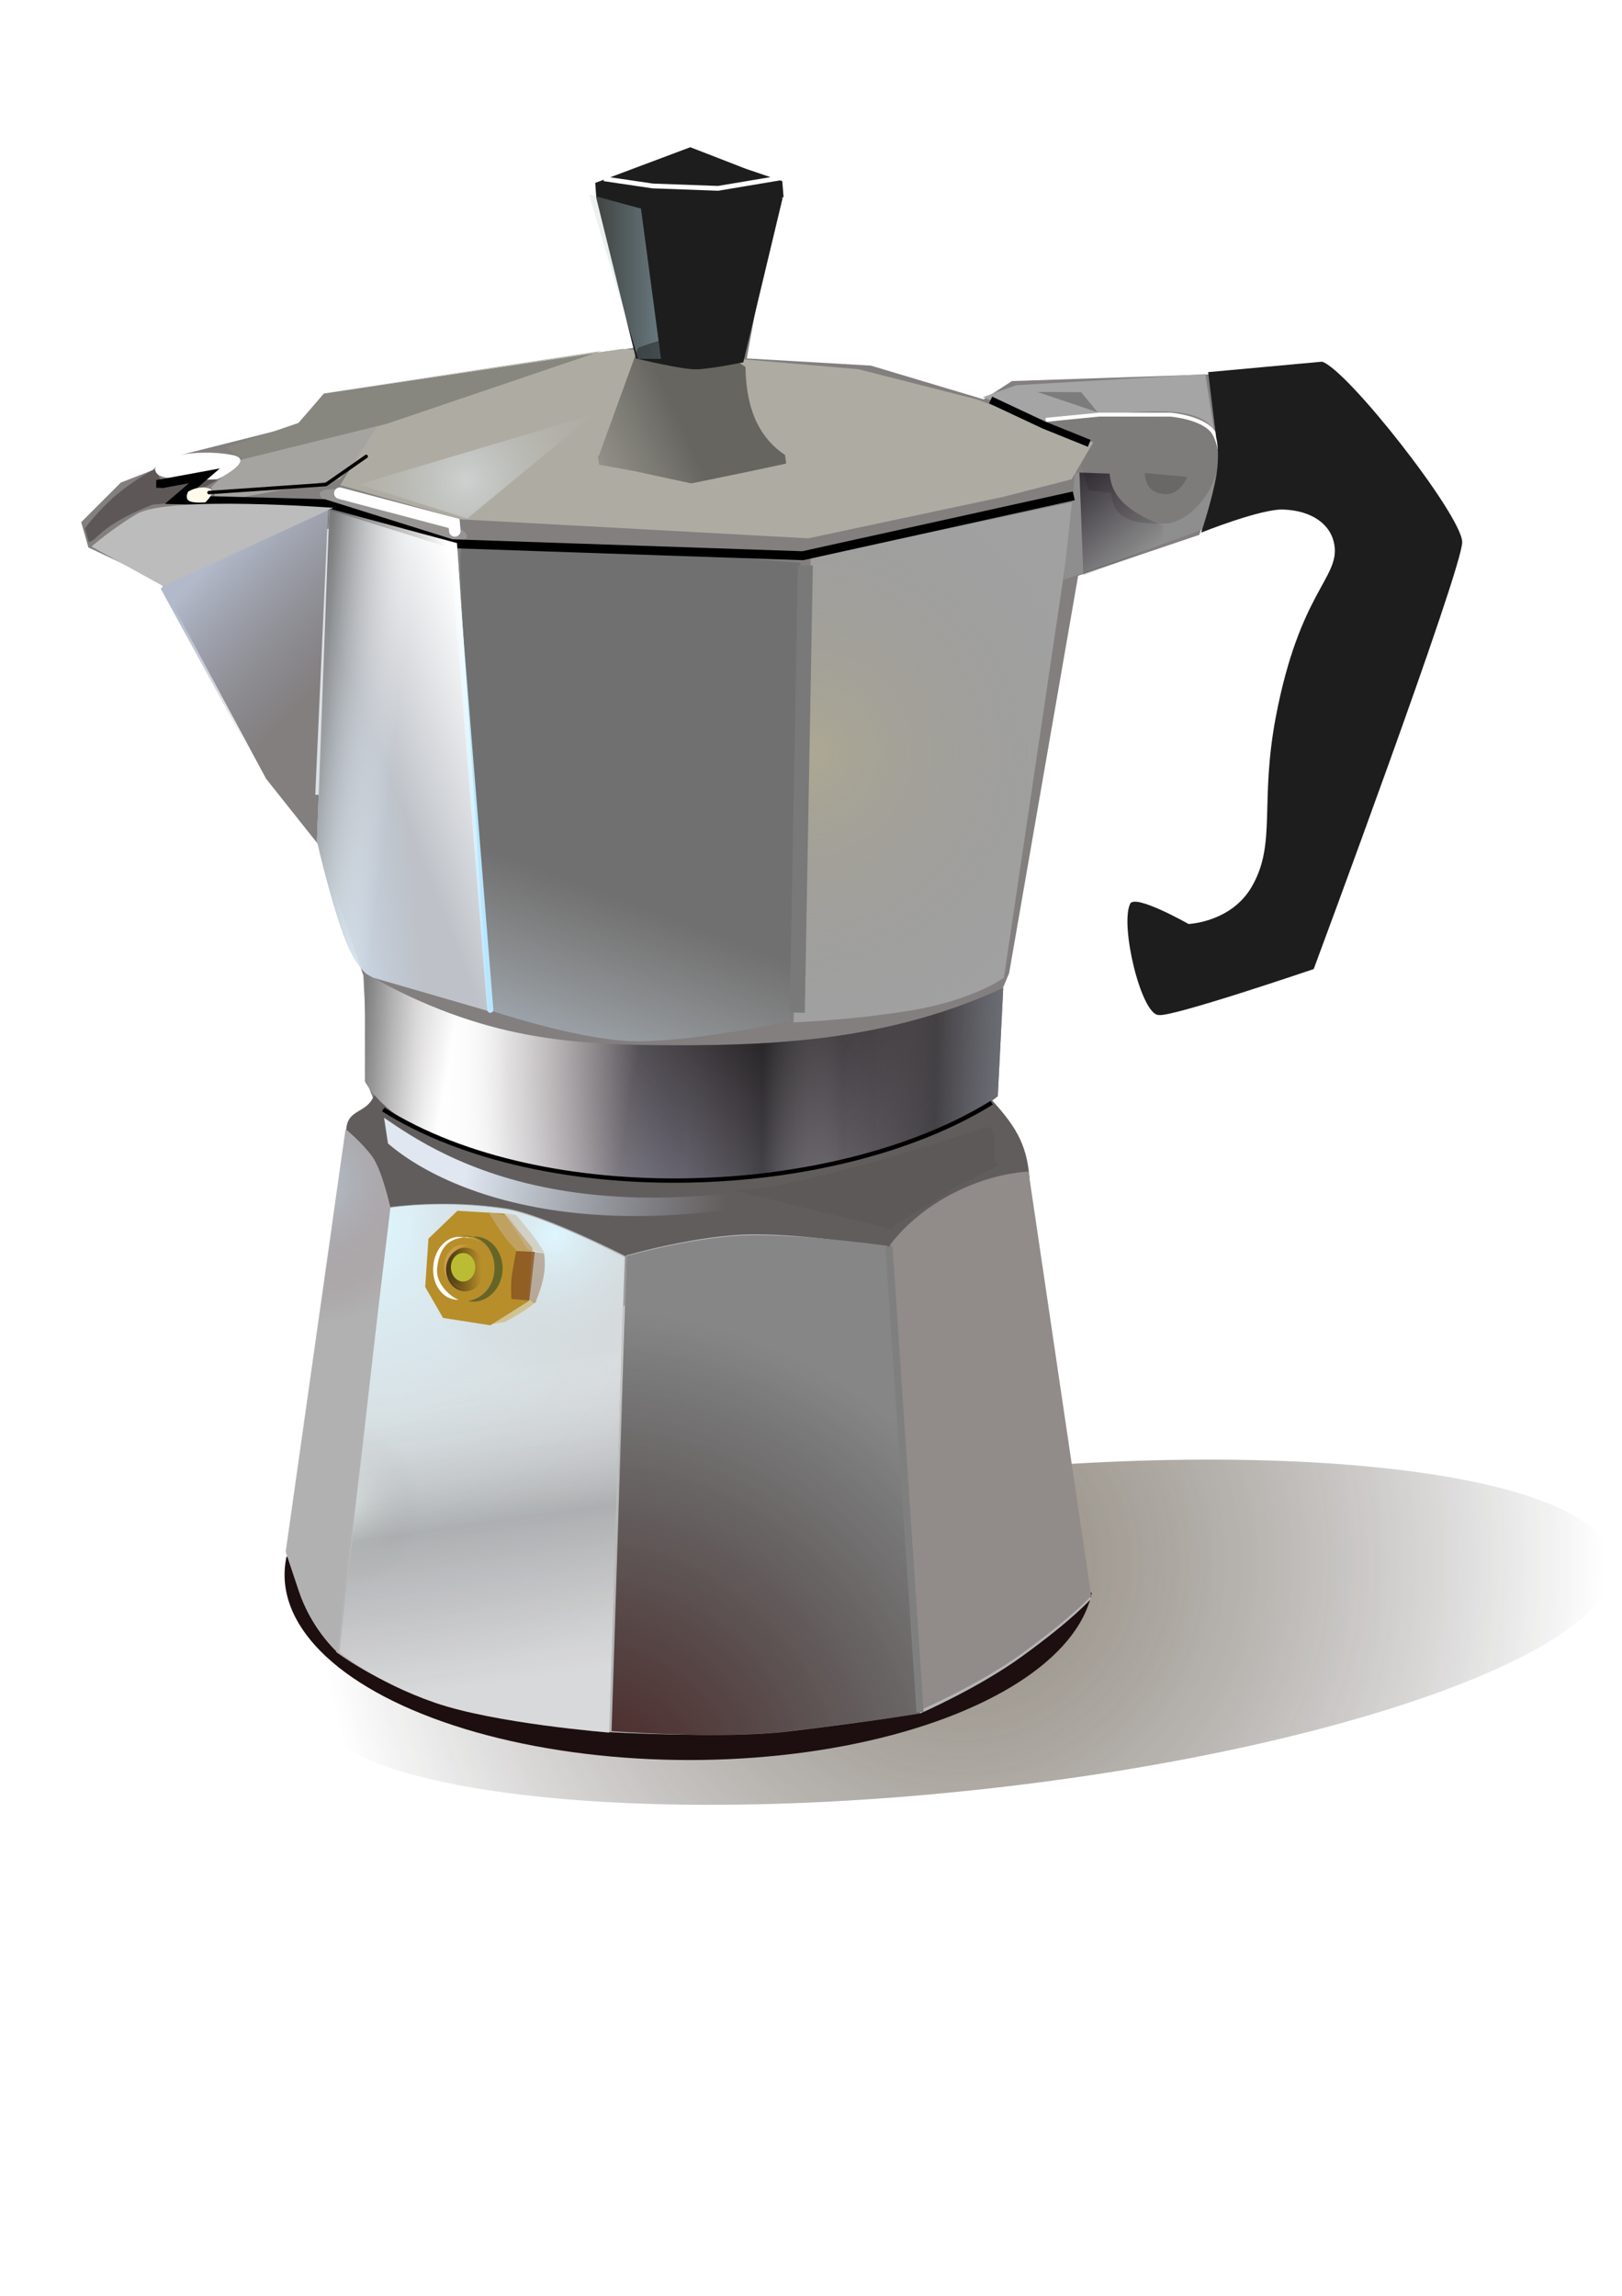 <svg version="1.2" xmlns="http://www.w3.org/2000/svg" viewBox="0 0 745 1053" width="200" height="283">
	<title>percolator-34180-svg</title>
	<defs>
		<radialGradient id="g1" cx="0" cy="0" r="1" gradientUnits="userSpaceOnUse" gradientTransform="matrix(129.313,0,0,129.313,371.654,345.183)">
			<stop offset="0" stop-color="#b3ac8a" stop-opacity=".62"/>
			<stop offset="1" stop-color="#8e8e8e" stop-opacity="0"/>
		</radialGradient>
		<linearGradient id="g2" x2="1" gradientUnits="userSpaceOnUse" gradientTransform="matrix(-58.55,87.52,-86.492,-57.862,367.53,340.48)">
			<stop offset="0" stop-color="#5a6671" stop-opacity=".41"/>
			<stop offset="1" stop-color="#a3c1c2" stop-opacity="0"/>
		</linearGradient>
		<filter x="-50%" y="-50%" width="200%" height="200%" id="f1"> <feGaussianBlur stdDeviation="18.3"/> </filter>
		<radialGradient id="g3" cx="0" cy="0" r="1" gradientUnits="userSpaceOnUse" gradientTransform="matrix(295.942,-10.785,10.785,295.942,441.009,716.463)">
			<stop offset="0" stop-color="#594c36" stop-opacity="1"/>
			<stop offset="1" stop-color="#070000" stop-opacity="0"/>
		</radialGradient>
		<filter x="-50%" y="-50%" width="200%" height="200%" id="f2"> <feGaussianBlur stdDeviation="3.1"/> </filter>
		<filter x="-50%" y="-50%" width="200%" height="200%" id="f3"> <feGaussianBlur stdDeviation="2.9"/> </filter>
		<radialGradient id="g4" cx="0" cy="0" r="1" gradientUnits="userSpaceOnUse" gradientTransform="matrix(81.048,206.524,-206.524,81.048,163.837,561.785)">
			<stop offset="0" stop-color="#d1f3ff" stop-opacity="1"/>
			<stop offset="1" stop-color="#b1b1b1" stop-opacity="0"/>
		</radialGradient>
		<radialGradient id="g5" cx="0" cy="0" r="1" gradientUnits="userSpaceOnUse" gradientTransform="matrix(21.269,-61.909,61.909,21.269,254.547,566.629)">
			<stop offset="0" stop-color="#d1f3ff" stop-opacity="1"/>
			<stop offset="1" stop-color="#b1b1b1" stop-opacity="0"/>
		</radialGradient>
		<filter x="-50%" y="-50%" width="200%" height="200%" id="f4"> <feGaussianBlur stdDeviation="4.7"/> </filter>
		<radialGradient id="g6" cx="0" cy="0" r="1" gradientUnits="userSpaceOnUse" gradientTransform="matrix(37.128,9.271,-9.271,37.128,155.828,690.764)">
			<stop offset="0" stop-color="#f3ffff" stop-opacity="1"/>
			<stop offset="1" stop-color="#b1b1b1" stop-opacity="0"/>
		</radialGradient>
		<linearGradient id="g7" x2="1" gradientUnits="userSpaceOnUse" gradientTransform="matrix(-21.52,-146.2,90.086,-13.26,221.32,773.74)">
			<stop offset="0" stop-color="#322929" stop-opacity=".11"/>
			<stop offset=".5" stop-color="#000000" stop-opacity="1"/>
			<stop offset="1" stop-color="#ffffff" stop-opacity="0"/>
		</linearGradient>
		<filter x="-50%" y="-50%" width="200%" height="200%" id="f5"> <feGaussianBlur stdDeviation=".7"/> </filter>
		<linearGradient id="g8" x2="1" gradientUnits="userSpaceOnUse" gradientTransform="matrix(38.593,-103.406,93.094,34.745,262.157,521.334)">
			<stop offset="0" stop-color="#cfe9ff" stop-opacity=".74"/>
			<stop offset="1" stop-color="#cccccc" stop-opacity="0"/>
		</linearGradient>
		<linearGradient id="g9" x2="1" gradientUnits="userSpaceOnUse" gradientTransform="matrix(39.31,-4.22,12.751,118.782,145.63,367.37)">
			<stop offset="0" stop-color="#d3e3ef" stop-opacity="1"/>
			<stop offset="1" stop-color="#c1cfe2" stop-opacity="0"/>
		</linearGradient>
		<radialGradient id="g10" cx="0" cy="0" r="1" gradientUnits="userSpaceOnUse" gradientTransform="matrix(-46.835,45.464,-45.464,-46.835,142.309,542.195)">
			<stop offset="0" stop-color="#b8cbdb" stop-opacity=".81"/>
			<stop offset="1" stop-color="#8f6e70" stop-opacity="0"/>
		</radialGradient>
		<linearGradient id="g11" x2="1" gradientUnits="userSpaceOnUse" gradientTransform="matrix(53.979,51.47,-45.824,48.058,96.701,258.09)">
			<stop offset="0" stop-color="#b2b9ca" stop-opacity="1"/>
			<stop offset="1" stop-color="#999faf" stop-opacity="0"/>
		</linearGradient>
		<linearGradient id="g12" x2="1" gradientUnits="userSpaceOnUse" gradientTransform="matrix(328.29,3.7,-1.168,103.666,141.8,489.79)">
			<stop offset="0" stop-color="#95a7b4" stop-opacity=".71"/>
			<stop offset=".135" stop-color="#ffffff" stop-opacity="1"/>
			<stop offset=".224" stop-color="#ececec" stop-opacity="1"/>
			<stop offset=".404" stop-color="#b2afb3" stop-opacity=".71"/>
			<stop offset=".515" stop-color="#97a7be" stop-opacity=".26"/>
			<stop offset=".626" stop-color="#9199a4" stop-opacity=".25"/>
			<stop offset=".682" stop-color="#8e9297" stop-opacity=".24"/>
			<stop offset=".71" stop-color="#8c8e91" stop-opacity=".24"/>
			<stop offset=".738" stop-color="#8b8b8b" stop-opacity=".24"/>
			<stop offset=".875" stop-color="#000000" stop-opacity=".6"/>
			<stop offset=".938" stop-color="#0f0f19" stop-opacity=".27"/>
			<stop offset=".969" stop-color="#171726" stop-opacity=".13"/>
			<stop offset=".984" stop-color="#1b1b2c" stop-opacity=".07"/>
			<stop offset="1" stop-color="#1f1f33" stop-opacity="0"/>
		</linearGradient>
		<radialGradient id="g13" cx="0" cy="0" r="1" gradientUnits="userSpaceOnUse" gradientTransform="matrix(149.937,-4.559,4.559,149.937,347.441,446.427)">
			<stop offset="0" stop-color="#1f1f1f" stop-opacity="1"/>
			<stop offset="1" stop-color="#443232" stop-opacity="0"/>
		</radialGradient>
		<linearGradient id="g14" x2="1" gradientUnits="userSpaceOnUse" gradientTransform="matrix(28.48,0,0,9.146,167.71,0)">
			<stop offset="0" stop-color="#687071" stop-opacity="1"/>
			<stop offset="1" stop-color="#747474" stop-opacity="0"/>
		</linearGradient>
		<linearGradient id="g15" x2="1" gradientUnits="userSpaceOnUse" gradientTransform="matrix(28.48,0,0,9.146,167.71,0)">
			<stop offset="0" stop-color="#373337" stop-opacity="0"/>
			<stop offset=".5" stop-color="#7d888e" stop-opacity="1"/>
			<stop offset="1" stop-color="#747474" stop-opacity="0"/>
		</linearGradient>
		<linearGradient id="g16" x2="1" gradientUnits="userSpaceOnUse" gradientTransform="matrix(-232.46,0,0,-74.651,632.22,0)">
			<stop offset="0" stop-color="#373337" stop-opacity="0"/>
			<stop offset=".5" stop-color="#7d888e" stop-opacity="1"/>
			<stop offset="1" stop-color="#747474" stop-opacity="0"/>
		</linearGradient>
		<linearGradient id="g17" x2="1" gradientUnits="userSpaceOnUse" gradientTransform="matrix(65.5,0,0,21.034,167.71,0)">
			<stop offset="0" stop-color="#ffffff" stop-opacity="0"/>
			<stop offset=".5" stop-color="#ffffff" stop-opacity="1"/>
			<stop offset="1" stop-color="#ffffff" stop-opacity="0"/>
		</linearGradient>
		<linearGradient id="g18" x2="1" gradientUnits="userSpaceOnUse" gradientTransform="matrix(72.23,0,0,23.196,314.27,0)">
			<stop offset="0" stop-color="#322929" stop-opacity=".11"/>
			<stop offset=".5" stop-color="#000000" stop-opacity="1"/>
			<stop offset="1" stop-color="#ffffff" stop-opacity="0"/>
		</linearGradient>
		<filter x="-50%" y="-50%" width="200%" height="200%" id="f6"> <feGaussianBlur stdDeviation="2.5"/> </filter>
		<linearGradient id="g19" x2="1" gradientUnits="userSpaceOnUse" gradientTransform="matrix(118.38,21.27,-5.406,30.086,214.403,533.517)">
			<stop offset="0" stop-color="#e0e7f0" stop-opacity="1"/>
			<stop offset="1" stop-color="#c1cfe2" stop-opacity="0"/>
		</linearGradient>
		<filter x="-50%" y="-50%" width="200%" height="200%" id="f7"> <feGaussianBlur stdDeviation=".5"/> </filter>
		<filter x="-50%" y="-50%" width="200%" height="200%" id="f8"> <feGaussianBlur stdDeviation="1.7"/> </filter>
		<filter x="-50%" y="-50%" width="200%" height="200%" id="f9"> <feGaussianBlur stdDeviation="1.3"/> </filter>
		<filter x="-50%" y="-50%" width="200%" height="200%" id="f10"> <feGaussianBlur stdDeviation="1.1"/> </filter>
		<filter x="-50%" y="-50%" width="200%" height="200%" id="f11"> <feGaussianBlur stdDeviation="2.6"/> </filter>
		<radialGradient id="g20" cx="0" cy="0" r="1" gradientUnits="userSpaceOnUse" gradientTransform="matrix(23.062,68.471,-68.471,23.062,213.929,220.217)">
			<stop offset="0" stop-color="#edf7ff" stop-opacity="1"/>
			<stop offset="1" stop-color="#b1b1b1" stop-opacity="0"/>
		</radialGradient>
		<filter x="-50%" y="-50%" width="200%" height="200%" id="f12"> <feGaussianBlur stdDeviation="1.8"/> </filter>
		<linearGradient id="g21" x2="1" gradientUnits="userSpaceOnUse" gradientTransform="matrix(-58.155,0,0,-132.659,303.578,5468.4)">
			<stop offset="0" stop-color="#b6dbe8" stop-opacity="1"/>
			<stop offset="1" stop-color="#b3ae99" stop-opacity="0"/>
		</linearGradient>
		<filter x="-50%" y="-50%" width="200%" height="200%" id="f13"> <feGaussianBlur stdDeviation="5"/> </filter>
		<filter x="-50%" y="-50%" width="200%" height="200%" id="f14"> <feGaussianBlur stdDeviation="3"/> </filter>
		<linearGradient id="g22" x2="1" gradientUnits="userSpaceOnUse" gradientTransform="matrix(-61.631,28.105,-27.02,-59.251,310.354,189.55)">
			<stop offset="0" stop-color="#1d1d1d" stop-opacity="1"/>
			<stop offset="1" stop-color="#1d1d1d" stop-opacity="0"/>
		</linearGradient>
		<linearGradient id="g23" x2="1" gradientUnits="userSpaceOnUse" gradientTransform="matrix(33.12,38.86,-32.721,27.888,481.91,224.74)">
			<stop offset="0" stop-color="#07000b" stop-opacity="1"/>
			<stop offset="1" stop-color="#07000b" stop-opacity="0"/>
		</linearGradient>
		<filter x="-50%" y="-50%" width="200%" height="200%" id="f15"> <feGaussianBlur stdDeviation="2.3"/> </filter>
		<filter x="-50%" y="-50%" width="200%" height="200%" id="f16"> <feGaussianBlur stdDeviation="2.4"/> </filter>
		<filter x="-50%" y="-50%" width="200%" height="200%" id="f17"> <feGaussianBlur stdDeviation="6.5"/> </filter>
		<radialGradient id="g24" cx="0" cy="0" r="1" gradientUnits="userSpaceOnUse" gradientTransform="matrix(181.868,-140.756,140.756,181.868,264.678,830.257)">
			<stop offset="0" stop-color="#4c1f1f" stop-opacity="1"/>
			<stop offset="1" stop-color="#1d1d1d" stop-opacity="0"/>
		</radialGradient>
		<filter x="-50%" y="-50%" width="200%" height="200%" id="f18"> <feGaussianBlur stdDeviation=".6"/> </filter>
		<filter x="-50%" y="-50%" width="200%" height="200%" id="f19"> <feGaussianBlur stdDeviation=".3"/> </filter>
		<linearGradient id="g25" x2="1" gradientUnits="userSpaceOnUse" gradientTransform="matrix(.5,0,0,.683,3093.2,0)">
			<stop offset="0" stop-color="#ffffff" stop-opacity="1"/>
			<stop offset="1" stop-color="#ffbe1e" stop-opacity="0"/>
		</linearGradient>
		<linearGradient id="g26" x2="1" gradientUnits="userSpaceOnUse" gradientTransform="matrix(24.736,-0.655,.746,28.19,196.294,580.354)">
			<stop offset="0" stop-color="#000000" stop-opacity="1"/>
			<stop offset="1" stop-color="#000000" stop-opacity="0"/>
		</linearGradient>
		<filter x="-50%" y="-50%" width="200%" height="200%" id="f20"> <feGaussianBlur stdDeviation="2.7"/> </filter>
		<linearGradient id="g27" x2="1" gradientUnits="userSpaceOnUse" gradientTransform="matrix(168.69,28.59,-11.278,66.546,122.71,464.9)">
			<stop offset="0" stop-color="#322929" stop-opacity="0"/>
			<stop offset=".5" stop-color="#ffffff" stop-opacity="1"/>
			<stop offset="1" stop-color="#ffffff" stop-opacity="0"/>
		</linearGradient>
		<linearGradient id="g28" x2="1" gradientUnits="userSpaceOnUse" gradientTransform="matrix(-59.33,23.38,-49.314,-125.141,244.27,348.35)">
			<stop offset="0" stop-color="#ffffff" stop-opacity="1"/>
			<stop offset="1" stop-color="#ffffff" stop-opacity="0"/>
		</linearGradient>
		<linearGradient id="g29" x2="1" gradientUnits="userSpaceOnUse" gradientTransform="matrix(39.31,4.38,-9.88,88.676,145.63,302.6)">
			<stop offset="0" stop-color="#6a6a6a" stop-opacity=".84"/>
			<stop offset="1" stop-color="#ffffff" stop-opacity="0"/>
		</linearGradient>
		<filter x="-50%" y="-50%" width="200%" height="200%" id="f21"> <feGaussianBlur stdDeviation="1.5"/> </filter>
	</defs>
	<style>
		.s0 { fill: #837f7f } 
		.s1 { fill: #a1a1a1 } 
		.s2 { fill: url(#g1) } 
		.s3 { fill: url(#g2) } 
		.s4 { opacity: .8;filter: url(#f1);fill: url(#g3) } 
		.s5 { filter: url(#f2);fill: #1d0f0f } 
		.s6 { fill: #625d5d } 
		.s7 { fill: #b5b5b5 } 
		.s8 { fill: #cdcfd1 } 
		.s9 { filter: url(#f3);fill: url(#g4) } 
		.s10 { fill: url(#g5) } 
		.s11 { filter: url(#f4);fill: url(#g6) } 
		.s12 { opacity: .3;fill: #ffffff } 
		.s13 { opacity: .2;fill: url(#g7) } 
		.s14 { fill: #707070 } 
		.s15 { filter: url(#f5);fill: url(#g8) } 
		.s16 { opacity: .7;fill: #d7dee7 } 
		.s17 { fill: url(#g9) } 
		.s18 { fill: #b1b1b1 } 
		.s19 { fill: url(#g10) } 
		.s20 { fill: url(#g11) } 
		.s21 { fill: #757584 } 
		.s22 { fill: url(#g12) } 
		.s23 { fill: url(#g13) } 
		.s24 { fill: url(#g14) } 
		.s25 { fill: url(#g15) } 
		.s26 { fill: url(#g16) } 
		.s27 { fill: url(#g17) } 
		.s28 { opacity: .3;fill: url(#g18) } 
		.s29 { filter: url(#f6);fill: url(#g19) } 
		.s30 { fill: #918c89 } 
		.s31 { fill: #868686 } 
		.s32 { fill: #8e8e8e } 
		.s33 { opacity: .7;fill: #544040 } 
		.s34 { opacity: .4;fill: #241c1c } 
		.s35 { fill: #a5a4a1 } 
		.s36 { fill: #88877f } 
		.s37 { filter: url(#f7);fill: #ffffff } 
		.s38 { opacity: .4;filter: url(#f8);fill: #ffffff } 
		.s39 { fill: #7e7b7b } 
		.s40 { fill: #a5a5a5 } 
		.s41 { filter: url(#f9);fill: none;stroke: #000000;stroke-width: 4.1 } 
		.s42 { filter: url(#f9);fill: #fffaea } 
		.s43 { fill: #aeaca2 } 
		.s44 { fill: #1d1d1d } 
		.s45 { filter: url(#f10);fill: none;stroke: #ffffff;stroke-linecap: round;stroke-width: 5.3 } 
		.s46 { opacity: .7;filter: url(#f11);fill: url(#g20) } 
		.s47 { opacity: .7;filter: url(#f12);fill: url(#g21) } 
		.s48 { filter: url(#f13);fill: none;stroke: #ffffff;stroke-width: 2.2 } 
		.s49 { opacity: .7;filter: url(#f14);fill: url(#g22) } 
		.s50 { filter: url(#f11);fill: none;stroke: #ffffff;stroke-width: 1.8 } 
		.s51 { opacity: .7;fill: url(#g23) } 
		.s52 { filter: url(#f15);fill: none;stroke: #dbe0e5;stroke-width: 2.4 } 
		.s53 { filter: url(#f16);fill: none;stroke: #000000;stroke-width: 3.4 } 
		.s54 { filter: url(#f17);fill: url(#g24) } 
		.s55 { filter: url(#f14);fill: none;stroke: #797979;stroke-width: 6.9 } 
		.s56 { filter: url(#f6);fill: none;stroke: #000000;stroke-linecap: round;stroke-linejoin: round;stroke-width: 1.6 } 
		.s57 { opacity: .5;filter: url(#f5);fill: #000000 } 
		.s58 { opacity: .4;filter: url(#f18);fill: #000000 } 
		.s59 { fill: #b78e2a } 
		.s60 { opacity: .5;fill: #c8b79b } 
		.s61 { fill: #656528 } 
		.s62 { fill: #cd9c47 } 
		.s63 { opacity: .8;fill: #875323 } 
		.s64 { opacity: .4;fill: #875323 } 
		.s65 { opacity: .4;fill: #c89a19 } 
		.s66 { filter: url(#f19);fill: url(#g25) } 
		.s67 { fill: url(#g26) } 
		.s68 { fill: #bbbc34 } 
		.s69 { filter: url(#f20);fill: none;stroke: #b9e6ff;stroke-linecap: round;stroke-linejoin: round;stroke-width: 2.8 } 
		.s70 { opacity: .2;filter: url(#f8);fill: #000000 } 
		.s71 { fill: none;stroke: #7f7f7f;stroke-width: 3.3 } 
		.s72 { fill: #bcbcbc } 
		.s73 { opacity: .9;fill: url(#g27) } 
		.s74 { fill: url(#g28) } 
		.s75 { fill: url(#g29) } 
		.s76 { filter: url(#f21);fill: none;stroke: #000000;stroke-width: 2 } 
	</style>
	<path fill-rule="evenodd" class="s0" d="m73.6 210.7l64.1-16.2 10.4-13.6 144.4-22-17.5-71.9 40.8-11 41.5 9.7-14.3 78.3 57 3.3 51.8 15.5 13-8.4 94.5-3.2v46.6l-8.4 27.2-55.7 18.8-31.7 182.5-11.2 26.7-20.3 18.1-1.4 25.7-120 21.5-137.3-29.7-3.9-9.8-2.5-51.4-6.3-18.5-13.2-40.2-25.2-31.7-48.6-90.6-33-15.6-3.3-11.6 18.2-18.2 14.9-5.8c0 0 3.2-4.5 3.2-4.5z"/>
	<path fill-rule="evenodd" class="s1" d="m364.5 468.9c0 0 28.4-1.1 55.7-5.8 27.6-4.9 40.9-14.7 40.9-14.7l32.5-218.7-121.2 25.9c0 0-7.9 213.3-7.9 213.3z"/>
	<path fill-rule="evenodd" class="s2" d="m364.5 468.9c0 0 28.4-1.1 55.7-5.8 27.6-4.9 40.9-14.7 40.9-14.7l32.5-218.7-121.2 25.9c0 0-7.9 213.3-7.9 213.3z"/>
	<path fill-rule="evenodd" class="s3" d="m225.1 463.3c0 0 38.6 13.1 64.3 14.2 25.8 1.2 74.1-9.1 74.1-9.1l4-210.5c0 0-151.6-12.7-155.5-7.2-3.5 4.9 13.1 212.6 13.1 212.6z"/>
	<path fill-rule="evenodd" class="s4" d="m741 718.6c0 40.4-134.3 86.8-300.1 103.5-165.7 16.8-300-2.4-300-42.8 0-40.5 134.3-86.8 300-103.6 165.8-16.7 300.1 2.5 300.1 42.9z"/>
	<path fill-rule="evenodd" class="s5" d="m501.5 730.8c-6.4 30.2-47.6 56.6-108.1 69.2-60.5 12.6-131 9.4-185.1-8.3-54-17.7-83.2-47.2-76.7-77.5"/>
	<path fill-rule="evenodd" class="s6" d="m314.9 600.6c-88.8 0-155.9-46-155.9-81.4 0-13.7 14.3-5.5 14.3-25.9 0 0 264.7-7.5 280.6 9.5 12.2 13 17.6 21.5 18.9 37 2 22.7-82.3 55.9-157.9 60.8z"/>
	<path fill-rule="evenodd" class="s7" d="m170.7 530.3c4.6 6.2 8.4 23.4 8.4 23.4 1.7-0.2 25.5-3.6 53.3 0.6 17.7 2.8 55 22 55 22l-5.4 151-2.5 67.4c-2.8-0.5-52.6-4.3-79.9-13.7-27.6-9.5-45.2-23-45.2-23v-0.5c-1.2-1.1-11.8-11.3-17.2-27.6-5.7-17.3-6-17.9-6-17.9l27.5-194.1c0 0 7.5 6.1 12 12.4zm108.9 264.4q0 0-0.1 0v0.1c0 0 51 3.1 82.5-0.7 39.4-4.7 60.4-8.2 60.4-8.2l-3.2-49.5-10.7-163.7q0 0 0.2-0.2v-0.1c0 0-36.3-6.2-62-6.2-25.7 0-59.1 9.7-59.1 9.7l-5.6 151.4zm-125-37.1l19.1-158.9-19.3 158.8q0.2 0.1 0.2 0.1zm346.4-23.9c0 0-7.7 9-31.4 26.2-20.2 14.7-47.1 26.4-47.1 26.4l-3.3-49.9-10.5-163.9c1.3-1.9 12.6-17.3 36.6-27.2 14.7-6 26.9-6.4 26.9-6.4 0 0 28.8 194.8 28.8 194.8z"/>
	<path fill-rule="evenodd" class="s8" d="m179 554.1c0 0 24-3.9 52.8 0.6 17.7 2.7 55 22 55 22l-7 218.3c0 0-52.2-4.1-80-13.7-27.6-9.5-43.9-23.3-43.9-23.3 0 0 23.1-203.9 23.1-203.9z"/>
	<path fill-rule="evenodd" class="s9" d="m179 554.1c0 0 23.9-3.9 52.7 0.6 17.7 2.7 55 22 55 22l-7 218.3c0 0-52.2-4.1-79.9-13.7-27.6-9.5-44-23.4-44-23.4 0 0 23.2-203.8 23.2-203.8z"/>
	<path fill-rule="evenodd" class="s10" d="m179 554.1c0 0 24-3.9 52.8 0.6 17.7 2.7 55 22 55 22l-7 218.3c0 0-52.2-4.1-80-13.7-27.6-9.5-43.9-23.3-43.9-23.3 0 0 23.1-203.9 23.1-203.9z"/>
	<path fill-rule="evenodd" class="s11" d="m179 554.1c0 0 23.9-3.9 52.7 0.6 17.7 2.7 55 22 55 22l-7 218.3c0 0-52.2-4.1-79.9-13.7-27.6-9.5-44-23.4-44-23.4 0 0 23.2-203.8 23.2-203.8z"/>
	<path fill-rule="evenodd" class="s12" d="m179 554.1c0 0 24-3.9 52.8 0.6 17.7 2.7 55 22 55 22l-7 218.3c0 0-52.2-4.1-80-13.7-27.6-9.5-43.9-23.3-43.9-23.3 0 0 23.1-203.9 23.1-203.9z"/>
	<path fill-rule="evenodd" class="s13" d="m179 554.1c0 0 24-3.9 52.8 0.6 17.7 2.7 55 22 55 22l-7 218.3c0 0-52.2-4.1-80-13.7-27.6-9.5-43.9-23.3-43.9-23.3 0 0 23.1-203.9 23.1-203.9z"/>
	<path fill-rule="evenodd" class="s14" d="m225.1 463.3c0 0 38.6 13.1 64.3 14.2 25.8 1.2 74.1-9.1 74.1-9.1l4-210.5c0 0-151.6-12.7-155.5-7.2-3.5 4.9 13.1 212.6 13.1 212.6z"/>
	<path fill-rule="evenodd" class="s15" d="m225 463.3c0 0 38.7 13.1 64.4 14.2 25.7 1.1 74-9.1 74-9.1l4.1-210.5c0 0-151.7-12.7-155.6-7.2-3.5 4.9 13.1 212.6 13.1 212.6z"/>
	<path fill-rule="evenodd" class="s16" d="m145.6 385.7c0 0 7 30.7 13.7 47 5.4 12.8 10.9 15.3 10.9 15.3l54.1 15.7-14.4-214.9-58.6-15.8c0 0-5.7 152.7-5.7 152.7z"/>
	<path fill-rule="evenodd" class="s17" d="m145.6 385.7c0 0 7 30.7 13.7 47 5.4 12.8 10.9 15.3 10.9 15.3l54.1 15.7-14.4-214.9-58.6-15.8c0 0-5.7 152.7-5.7 152.7z"/>
	<path fill-rule="evenodd" class="s18" d="m158.9 518.2c0 0 7.5 6.2 12.1 12.4 4.5 6.2 8.3 23.4 8.3 23.4l-24.5 204c0 0-11.6-10.4-17.3-27.7-5.8-17.3-6.1-17.9-6.1-17.9 0 0 27.6-194.2 27.5-194.2z"/>
	<path fill-rule="evenodd" class="s19" d="m158.9 518.2c0 0 7.5 6.2 12.1 12.4 4.5 6.2 8.3 23.4 8.3 23.4l-24.5 204c0 0-11.6-10.4-17.3-27.7-5.8-17.3-6.1-17.9-6.1-17.9 0 0 27.6-194.2 27.5-194.2z"/>
	<path fill-rule="evenodd" class="s20" d="m150.7 233.9l-6.6 151.3-11.8-8.2-58.5-107.3c22.7-19.3 47.3-33.9 76.9-35.8z"/>
	<path fill-rule="evenodd" class="s21" d="m167.7 446.4c54.1 31.1 96.6 32.9 143.4 33 49.3 0.1 100-3.3 149.7-26.3l-2.5 49.7c-35.2 27.4-100 37.4-149.6 37.8-48.2 0.3-121.6-11.2-141-44.5 0 0 0-49.7 0-49.7z"/>
	<path fill-rule="evenodd" class="s22" d="m167.7 446.4c54.1 31.1 96.6 32.9 143.4 33 49.3 0.1 100-3.3 149.7-26.3l-2.5 49.7c-35.2 27.4-100 37.4-149.6 37.8-48.2 0.3-121.6-11.2-141-44.5 0 0 0-49.7 0-49.7z"/>
	<path fill-rule="evenodd" class="s23" d="m167.7 446.4c54.1 31.1 96.6 32.9 143.4 33 49.3 0.1 100-3.3 149.7-26.3l-2.5 49.7c-35.2 27.4-100 37.4-149.6 37.8-48.2 0.3-121.6-11.2-141-44.5 0 0 0-49.7 0-49.7z"/>
	<path fill-rule="evenodd" class="s24" d="m167.7 446.4c54.1 31.1 96.6 32.9 143.4 33 49.3 0.1 100-3.3 149.7-26.3l-2.5 49.7c-35.2 27.4-100 37.4-149.6 37.8-48.2 0.3-121.6-11.2-141-44.5 0 0 0-49.7 0-49.7z"/>
	<path fill-rule="evenodd" class="s25" d="m167.7 446.4c54.1 31.1 96.6 32.9 143.4 33 49.3 0.1 100-3.3 149.7-26.3l-2.5 49.7c-35.2 27.4-100 37.4-149.6 37.8-48.2 0.3-121.6-11.2-141-44.5 0 0 0-49.7 0-49.7z"/>
	<path fill-rule="evenodd" class="s26" d="m167.7 446.4c54.1 31.1 96.6 32.9 143.4 33 49.3 0.1 100-3.3 149.7-26.3l-2.5 49.7c-35.2 27.4-100 37.4-149.6 37.8-48.2 0.3-121.6-11.2-141-44.5 0 0 0-49.7 0-49.7z"/>
	<path fill-rule="evenodd" class="s27" d="m167.7 446.4c54.1 31.1 96.6 32.9 143.4 33 49.3 0.1 100-3.3 149.7-26.3l-2.5 49.7c-35.2 27.4-100 37.4-149.6 37.8-48.2 0.3-121.6-11.2-141-44.5 0 0 0-49.7 0-49.7z"/>
	<path fill-rule="evenodd" class="s28" d="m167.7 446.4c54.1 31.1 96.6 32.9 143.4 33 49.3 0.1 100-3.3 149.7-26.3l-2.5 49.7c-35.2 27.4-100 37.4-149.6 37.8-48.2 0.3-121.6-11.2-141-44.5 0 0 0-49.7 0-49.7z"/>
	<path fill-rule="evenodd" class="s29" d="m176.4 512.7c26 17.8 99 67.9 269.6 8.4 8.3-2.9-11.6 7.4-4.9 5.4-148.3 57-233 23.7-262.9-2 0 0-1.8-11.8-1.8-11.8z"/>
	<path fill-rule="evenodd" class="s30" d="m408.8 571.2c0 0 11.1-16.9 36.7-27.4 14.7-6.1 26.9-6.4 26.9-6.4l28.8 194.8c0 0-7.7 8.9-31.4 26.2-20.2 14.7-47.1 26.3-47.1 26.3 0 0-13.9-213.5-13.9-213.5z"/>
	<path fill-rule="evenodd" class="s31" d="m287.8 576.2c0 0 33.4-9.6 59.1-9.6 25.8 0 60.7 4.9 60.7 4.9l15 214.7c0 0-21 3.6-60.4 8.3-31.5 3.7-81.2-0.1-81.2-0.1 0 0 6.8-218.2 6.8-218.2z"/>
	<path fill-rule="evenodd" class="s32" d="m493.8 216.6l27.2-1.8 39.1 1.2-6.7 26.2-64.9 23.5c0 0 5.3-49.1 5.3-49.1z"/>
	<path fill-rule="evenodd" class="s33" d="m513.2 177.9l4.2 6.1-15.8-5.2c0 0 11.6-0.9 11.6-0.9z"/>
	<path fill-rule="evenodd" class="s34" d="m69.9 231.2c-24.8 9.9-24.8 16.3-29.1 17.1l-1.8-6.3c0 0 6.3-8.4 14.3-15.2 8-6.8 17.6-12 17.6-12l2.9 4.8 27.7-0.7-6.9 3.9-10.1 2 2 4.7"/>
	<path fill-rule="evenodd" class="s35" d="m110 210.7l70.7-17.7-24.8 26.5-56.1 10.3-2.8-6.7c0 0 13-12.4 13-12.4z"/>
	<path fill-rule="evenodd" class="s36" d="m148.8 180.1l130.8-19.5-97.8 32.4-70.4 17.3-7.4-5.3 33.1-11.4c0 0 11.7-13.5 11.7-13.5z"/>
	<path fill-rule="evenodd" class="s37" d="m73.4 210.6c0 0 15-5.6 33-2.3 11.9 2.1-6.5 11.2-6.5 11.2 0 0-18.7 1-25.3-1.2-6.7-2.2-1.2-7.7-1.2-7.7z"/>
	<path fill-rule="evenodd" class="s38" d="m156.3 224.3c10.7 1.3 14.4 5.4 40.1 12.2 20.1 5.3 21.1 11 14.2 11.1-7.9 0.2-22.3-4.7-22.3-4.7-2.6 5.1-18.2-5.4-34.6-11.6-10.7-4.1-8.1-8.3 2.6-7z"/>
	<path fill-rule="evenodd" class="s39" d="m472.8 190l20.4 10.6 6.8 24 10.4 1.2c1 13.7 13.1 14.1 24.2 14.1 11.7 0 25.3-16.2 25.3-31.2 0-13.2-10.1-14.7-16.5-17.1 0 0-57.2-2.5-70.6-1.6z"/>
	<path fill-rule="evenodd" class="s40" d="m451.4 181.8l15.4-5.5 86.8-5.1 4.3 27.4c0 0-0.6-8.7-19.8-10.1-19.3-1.3-57.2 4.8-57.2 4.8 0 0-29.5-11.5-29.5-11.5z"/>
	<path fill-rule="evenodd" class="s41" d="m493.2 227.1l-124.5 27.5-161.2-5.5-58.6-18.4-67.8-1.8 12.8-11-20.1 3.7v1.8"/>
	<path fill-rule="evenodd" class="s42" d="m86.4 225.2c0 0 4.5-3.1 9.9-1.4 3.5 1.2-2 6.3-2 6.3 0 0-5.5 0.5-7.5-0.7-2-1.2-0.4-4.2-0.4-4.2z"/>
	<path fill-rule="evenodd" class="s43" d="m460.6 227.6l-89.4 19-159.4-8.7-55.6-15.7 16.8-26.6 103.2-35-123.6 18.8 133.4-19.8 108.4 9.4 54.2 13.8 53.5 19.8-9.9 16.9c0 0-31.6 8.1-31.6 8.1z"/>
	<path fill-rule="evenodd" class="s44" d="m317.1 67l-27.7 10.4-16 6 0.5 6.9-0.1-0.1 0.2 0.5v0.1l18.1 73.2c0 0 21.2 5.2 27.7 5 6.5-0.1 21.6-3.2 21.6-3.2l18.1-75.6-1.1 0.3 1.5-0.6-0.6-7.3-16.8-5.7c0 0-25.4-9.9-25.5-9.9z"/>
	<path fill-rule="evenodd" class="s45" d="m156.1 225.9l52.5 13.9 0.3 3.4"/>
	<path fill-rule="evenodd" class="s46" d="m214.6 237.5l57.9-47.7-107.6 32c0 0 49.7 15.7 49.7 15.7z"/>
	<path fill-rule="evenodd" class="s47" d="m303.6 164.2l-9.2-69-23.9-6.5 22.6 75.5c0 0 10.5 0 10.5 0z"/>
	<path fill-rule="evenodd" class="s48" d="m277.4 81.5l22.3 3.3 30.1 1.1 26.3-4.4-1.3-1.1"/>
	<path fill-rule="evenodd" class="s49" d="m317.5 221.4l27.7-5.7 15.9-3.4-0.5-3.8 0.1 0.1-0.1-0.3h-0.1c-10.7-7.2-17.8-19.3-18.1-40.4 0 0-21.2-14.6-27.7-14.5-6.4 0-21.6 5.7-21.6 5.7l-18 49.5 1.1-0.2-1.6 0.3 0.6 4.1 16.9 3.1c0 0 25.4 5.5 25.4 5.5z"/>
	<path fill-rule="evenodd" class="s50" d="m480.3 192.2l24.7-2.4h32.5c0 0 15.4 1.2 20 8.4 4.5 7.2 3.9 22.2 3.9 22.2l-1.3 1.4"/>
	<path fill-rule="evenodd" class="s44" d="m607.2 165.5c11.4 3.3 63.8 70 64.4 82.7 0.6 11.3-68.2 196.2-68.2 196.2 0 0-65.5 22.3-71.2 21.1-8 0-17.9-41.2-13.1-51.1 2.3-4.6 26.8 9.3 26.8 9.3 0 0 19.6-0.7 29.1-17.2 11.4-19.8 3.5-38.3 11-77.9 10.9-57.3 29.3-63.8 26.9-78.9-1.6-9.9-10.8-15.8-23.3-16.3-10.3-0.5-37.9 10.6-37.9 10.6 0 0 5.2-15.5 7-26.4 1.7-10.9-0.1-17.3-0.1-17.3l-3.7-30"/>
	<path fill-rule="evenodd" class="s51" d="m495.8 216.4l13.9 0.5c0.8 12.4 11.6 18.8 24.6 23.9l-0.6 9.8-36.1 13c0 0-1.8-47.2-1.8-47.2z"/>
	<path fill-rule="evenodd" class="s52" d="m146 364.4l5.5-122.1"/>
	<path fill-rule="evenodd" class="s53" d="m455 183.1l24.5 11.5 20.8 8.4"/>
	<path fill-rule="evenodd" class="s54" d="m287.8 576.2c0 0 33.4-9.7 59.1-9.7 25.7 0 60.7 4.9 60.7 4.9l15 214.8c0 0-21 3.5-60.4 8.2-31.5 3.8-81.3-0.1-81.3-0.1l6.9-218.1z"/>
	<path fill-rule="evenodd" class="s55" d="m369.9 259l-3.7 205.4"/>
	<path fill-rule="evenodd" class="s56" d="m96 225.6l53.7-3.7 18.5-12.9"/>
	<path fill-rule="evenodd" class="s57" d="m496.6 179.5l-20.1-0.1 27.6 9.3c0 0-7.5-9.2-7.5-9.2z"/>
	<path fill-rule="evenodd" class="s58" d="m545.3 218.4l-19.5-1.8c0.2 6.8 4.2 9.2 8.5 9.7 7.9 0.9 11-7.9 11-7.9z"/>
	<path fill-rule="evenodd" class="s59" d="m244.5 572.5l-1.6 24.4-17.7 11.1-21.7-3.4-8.2-14.2 1.5-22.2 13.3-12.8 21.5 1.3c0 0 12.9 15.8 12.9 15.8z"/>
	<path fill-rule="evenodd" class="s60" d="m224.3 555.9c3.5 5.9 7.2 11.9 13.1 18l8.4 0.7-12.5-16.8c0 0-8.9-1.9-9-1.9z"/>
	<path fill-rule="evenodd" class="s61" d="m218.9 567.3c7.2 0.5 12.5 7.7 11.9 15.9-0.7 8.2-7 14.4-14.2 13.9q-0.8-0.1-1.5-0.3 2-0.3 3.8-1.2c4.5-2.1 7.8-6.9 8.2-12.7 0.6-7.5-3.8-14.1-10.1-15.6q0 0 0 0 0 0 0 0 1-0.1 1.9 0zm-1.9 0q0 0 0 0-0.9-0.2-1.8-0.3c-2.2-0.2-4.3 0.3-6.2 1.2 1.8-0.8 3.8-1.2 5.9-1.1q0.7 0.1 1.5 0.3 0.3-0.1 0.6-0.1 0 0 0 0z"/>
	<path fill-rule="evenodd" class="s59" d="m223 582.4c-0.4 5.5-4.7 9.7-9.5 9.3-4.9-0.4-8.4-5.2-8-10.7 0.5-5.5 4.7-9.6 9.5-9.3 4.9 0.4 8.4 5.2 8 10.7z"/>
	<path fill-rule="evenodd" class="s62" d="m214.7 571.2c-4.3 0.3-7.9 4.2-8.3 9.2-0.3 3.9 1.4 7.4 4.1 9.3q1.1 0.8 2.4 1.2-0.5 0-1 0c-4.8-0.4-8.4-5.2-7.9-10.7 0.4-5.5 4.7-9.6 9.5-9.2q0.6 0 1.2 0.2zm1.3 0c1.4 0.1 2.8 0.6 3.9 1.4-1.1-0.7-2.4-1.2-3.8-1.3q-0.5 0-0.9 0l-0.5-0.1q0.6-0.1 1.3 0z"/>
	<path fill-rule="evenodd" class="s63" d="m237.1 573.9c0 0-1 4.9-1.9 10.5-0.8 5.5-0.3 11.5-0.3 11.5l8.3 0.7 2.4-22.3c0 0-8.5-0.4-8.5-0.4z"/>
	<path fill-rule="evenodd" class="s64" d="m249.9 575c0 0 0.9 5-0.2 10.5-1.1 6.1-4 12.4-4 12.4l-2.4-1.3 1.4-22.4c0 0 5.2 0.7 5.2 0.8z"/>
	<path fill-rule="evenodd" class="s60" d="m250 574.9c-2.9-5.9-7.9-11.5-12.9-17.5l-5.4-0.9 10.6 16.6c0 0 7.7 1.8 7.7 1.8z"/>
	<path fill-rule="evenodd" class="s65" d="m246.8 596.6c-4.3 4.1-9.3 6.7-14.7 9.8l-6.4 1.1 17.4-10.6c0 0 3.7-0.3 3.7-0.3z"/>
	<path fill-rule="evenodd" class="s66" d="m213.2 567.6c-5.7 0.6-11.1 3-12.4 13.9-0.7 5.6 3.1 10.3 6.7 13q1.4 1.1 3.1 1.7-0.6 0.1-1.3 0c-6.3-0.5-11-7.4-10.3-15.3 0.6-8 6.2-14 12.6-13.5q0.8 0 1.6 0.2zm1.6 0c2 0.2 3.8 0.9 5.3 2.1-1.5-1.1-3.2-1.8-5-1.9q-0.7 0-1.3 0-0.3-0.1-0.6-0.2 0.8-0.1 1.6 0z"/>
	<path fill-rule="evenodd" class="s67" d="m222.4 582.4c0 5.5-3.9 10-8.8 10-4.8 0-8.7-4.5-8.7-10 0-5.5 3.9-10 8.7-10 4.9 0 8.8 4.5 8.8 10z"/>
	<path fill-rule="evenodd" class="s68" d="m218.3 581.3c0 3.6-2.5 6.6-5.6 6.6-3.1 0-5.6-3-5.6-6.6 0-3.6 2.5-6.5 5.6-6.5 3.1 0 5.6 2.9 5.6 6.5z"/>
	<path fill-rule="evenodd" class="s69" d="m208.1 250.1l17.1 213"/>
	<path fill-rule="evenodd" class="s70" d="m332.9 545.1c12.6 5.1 85.4-16.2 118-27.7 11.3-4 1.4 20.1 9 16.3 5.7-2.9-23 12.4-18.6 9.2-18.1 12.7-35.4 20.2-30.7 21.2 0 0-77.7-19-77.7-19z"/>
	<path fill-rule="evenodd" class="s71" d="m408.3 571.8l14.3 213.8"/>
	<path fill-rule="evenodd" class="s72" d="m153.1 232.6l-78.1 36-33-18.2c0 0 9.7-8.4 20.9-15 14.5-8.5 90.2-2.8 90.2-2.8z"/>
	<path fill-rule="evenodd" class="s73" d="m167.7 446.4c54.1 31.1 96.6 32.9 143.4 33 49.3 0.1 100-3.3 149.7-26.3l-2.5 49.7c-35.2 27.4-100 37.4-149.6 37.8-48.2 0.3-121.6-11.2-141-44.5 0 0 0-49.7 0-49.7z"/>
	<path fill-rule="evenodd" class="s74" d="m145.6 385.7c0 0 7 30.7 13.7 47 5.4 12.8 10.9 15.3 10.9 15.3l54.1 15.7-14.4-214.9-58.6-15.8c0 0-5.7 152.7-5.7 152.7z"/>
	<path fill-rule="evenodd" class="s75" d="m145.6 385.7c0 0 7 30.7 13.7 47 5.4 12.8 10.9 15.3 10.9 15.3l54.1 15.7-14.4-214.9-58.6-15.8c0 0-5.7 152.7-5.7 152.7z"/>
	<path fill-rule="evenodd" class="s76" d="m176 508.9c74 46.5 207.6 41.4 279.5-3.1"/>
</svg>